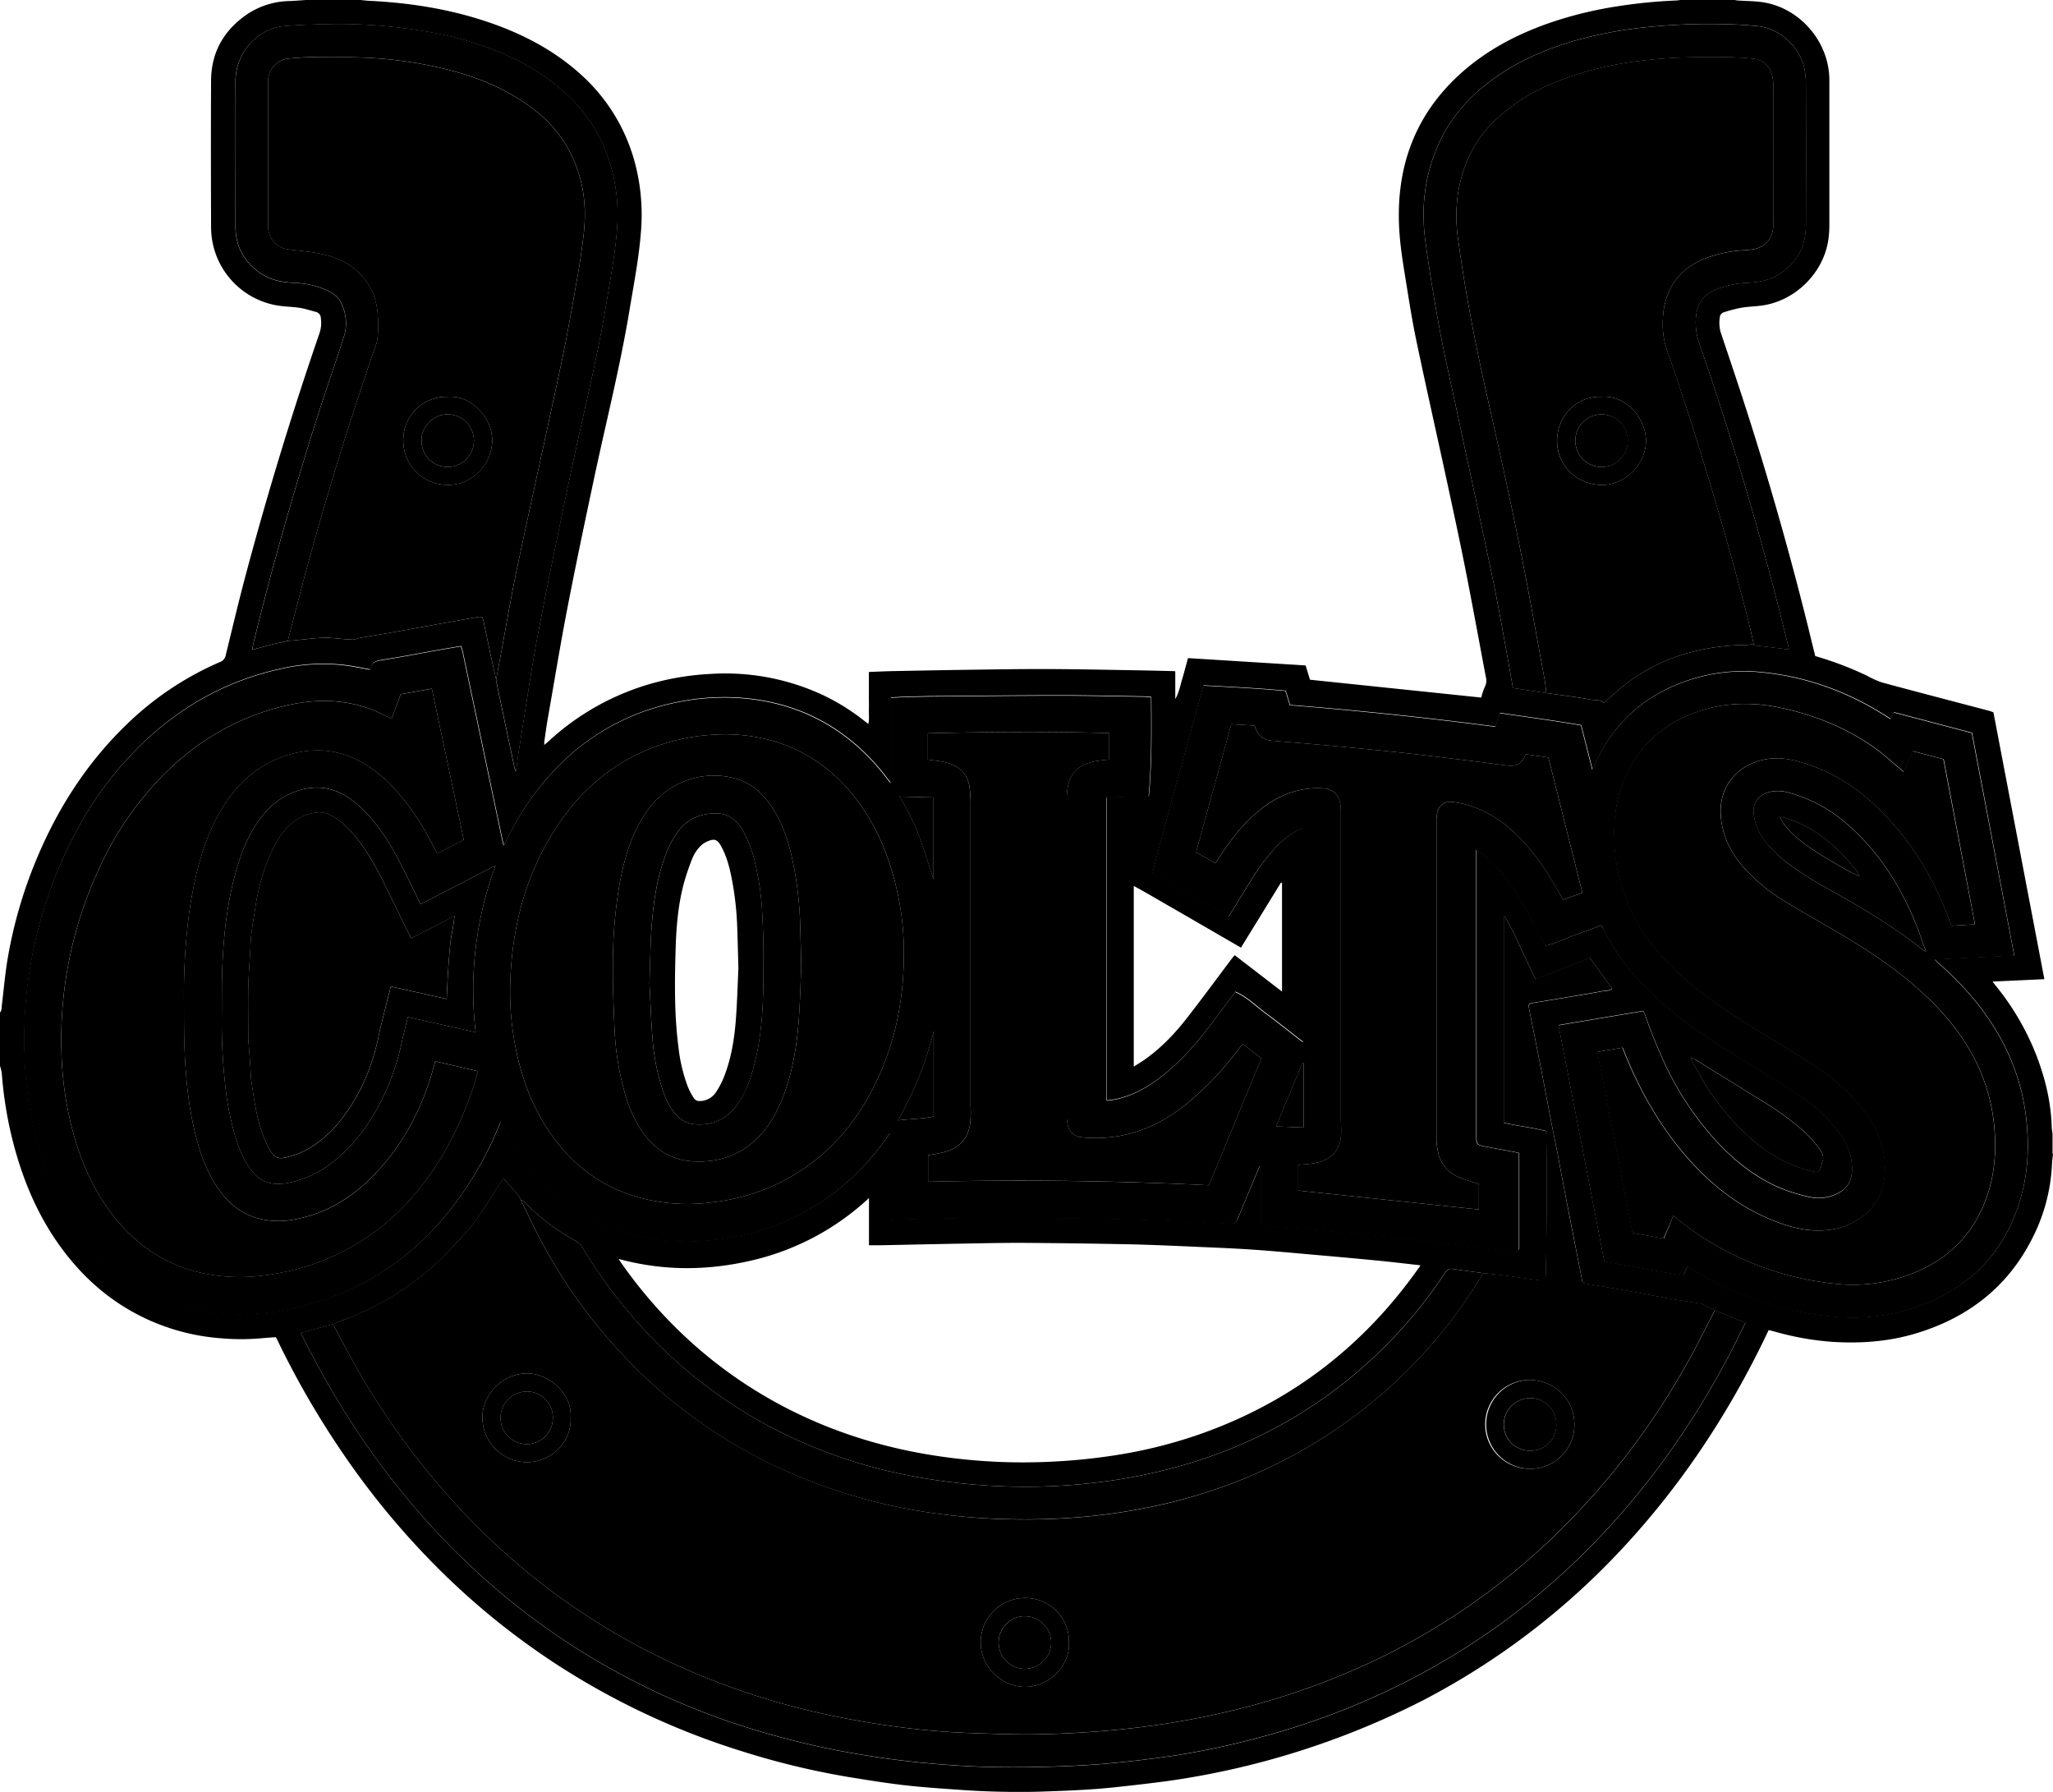 <svg xmlns="http://www.w3.org/2000/svg" viewBox="0 0 941.28 821.49"><path class="cls-1" d="M941.28 528.96c-.16 1.57-.39 3.14-.46 4.72a82.67 82.67 0 01-8.48 32.92c-11.33 23.19-30 37.64-54.47 44.87-12.17 3.59-24.64 4.49-37.23 3.74a130.49 130.49 0 01-27.5-4.89c-.69-.19-1.38-.34-2.22-.54-.81 1.67-1.6 3.31-2.4 5-16.89 34.61-38 66.37-64.23 94.63a336.88 336.88 0 01-91.73 70.05 371.63 371.63 0 01-117.47 37.1c-8.07 1.06-16.16 2-24.25 2.85-11.52 1.23-23.09 1.61-34.67 2a379.83 379.83 0 01-38.07-1c-8.12-.55-16.25-1.13-24.34-2.08-8.31-1-16.59-2.32-24.85-3.68a357.3 357.3 0 01-48-11.55 342.69 342.69 0 01-86.11-40.32 338.35 338.35 0 01-51.67-41.53 363.25 363.25 0 01-45.76-54.72 398.84 398.84 0 01-30.31-52.4c-.17-.35-.38-.68-.62-1.1-2.23.17-4.46.29-6.67.51a105.52 105.52 0 01-18.43 0 98.44 98.44 0 01-28.79-6.56c-17.63-6.95-31.89-18.31-43.29-33.34-11.52-15.19-18.8-32.35-23.45-50.73a181.39 181.39 0 01-5-30.94 20 20 0 00-.81-3.3v-24.48c.9-1 .71-2.29.86-3.48.88-7.13 1.47-14.31 2.68-21.39a209.12 209.12 0 0112.29-43.19c9.92-24.52 23.78-46.43 43-64.74a142.05 142.05 0 0142.09-27.91 4.12 4.12 0 002.61-3.25c2.93-11.93 5.74-23.89 8.9-35.77q15.05-56.55 34.12-111.89a14.65 14.65 0 00.56-6.6 3 3 0 00-2.35-3c-2.46-.63-4.89-1.46-7.38-1.84-3.55-.55-7.19-.51-10.71-1.17a36.43 36.43 0 01-29.89-35.74c-.08-22.48-.13-45 0-67.44.09-12.52 5.6-22.43 15.75-29.7a36.06 36.06 0 0120.16-6.6c2.62-.1 5.24-.33 7.87-.5h24.48c1.42.13 2.84.32 4.27.39 20.43 1 40.42 4.35 59.63 11.6 13.63 5.14 26.17 12.14 37.08 21.91a83.1 83.1 0 0125.74 43.4 92.83 92.83 0 012.08 29.26c-.93 12-3.25 23.73-5.2 35.54-4.34 26.24-10.91 52-16.42 78-4.17 19.68-8.34 39.36-12.15 59.1-3.26 16.85-6 33.79-9 50.7-.58 3.3-1 6.63-1.49 9.95-.06.44 0 .9-.09 1.71.73-.59 1.22-.95 1.66-1.36a116.16 116.16 0 0154.45-28.53 122.8 122.8 0 0119.91-2.67 106 106 0 0151 9.31 97.46 97.46 0 0119.91 12.31l1.68 1.3c.55-2.1.21-4.06.27-6s0-4 0-6v-11.84c3.89-.14 7.55-.31 11.21-.39 12.47-.24 24.93-.48 37.4-.65 11.35-.15 22.71-.34 34.06-.29 13.19.06 26.38.34 39.56.56 5.75.09 11.5.25 17.25.38.31 0 .61.05 1 .1v12.72c1.68-2.83 2.23-6 3.13-9s1.75-6.3 2.71-9.78l53.92 3.36 2 6.55 78.53 8.18a28.67 28.67 0 011.69-5 6.27 6.27 0 00.4-4.5c-3.14-16.63-6.17-33.28-9.46-49.89-2.78-14-5.83-28-8.84-41.93-4.49-20.75-9.18-41.45-13.53-62.23-2-9.45-3.44-19-5-28.54-1.06-6.62-2.15-13.25-2.68-19.93-2.31-29.38 6.16-54.74 28.61-74.65 12.44-11 27-18.32 42.68-23.48a181.57 181.57 0 0129.06-6.84A239.89 239.89 0 01768.52.22c.7 0 1.39-.17 2.09-.26h24.48c.55.09 1.09.22 1.64.26 4.45.32 8.92.21 13.34 1.14 16.29 3.44 28.66 18.61 28.67 35.32v66.7a46.87 46.87 0 01-.42 6.21c-2.1 15.55-15.39 28.63-31 30.55-3.09.38-6.22.46-9.28 1a71.09 71.09 0 00-7.6 2 2.68 2.68 0 00-1.94 2.49 15.76 15.76 0 00.46 6.86c4.09 12.16 8.2 24.32 12.11 36.55q15.14 47.3 27.2 95.48c1.35 5.41 2.65 10.83 4 16.26a154.19 154.19 0 0123.71 9 42.85 42.85 0 006.95 3.12c16.45 4.44 32.95 8.72 49.42 13.07a12.74 12.74 0 011.63.66l23.34 122.27-23.76 1.11c.62.8 1 1.3 1.38 1.79a119.2 119.2 0 0118.59 31.69c4.08 10.57 6.79 21.43 7.15 32.82 0 1.18.25 2.36.39 3.53v9.12zm-713.8-217.44c.06.55.08 1.12.19 1.66q4.06 19.33 8.16 38.65c.12.54.35 1.06.66 2 .7-4.9 1.27-9.33 2-13.73 2.76-17 5.2-34.11 8.44-51 4.8-25.08 10-50.08 15.33-75.07 5.37-25.37 11.77-50.53 15.92-76.16 1.78-11 3.93-22 4.72-33.18a81.09 81.09 0 00-2.54-27.28 71.16 71.16 0 00-19.38-33.07 98 98 0 00-27.54-18.43c-17.82-8.21-36.73-12-56.12-13.83a230.57 230.57 0 00-27.3-1c-6.54.17-13.1.33-19.62.9-12.43 1.1-22.51 12.32-22.45 25.34.1 22.24 0 44.47 0 66.71 0 8.47 3.55 15.25 10.24 20.41 4.74 3.66 10.24 5 16.11 5.22a41.45 41.45 0 0115.33 3.34c2.83 1.28 5.35 3 6.73 5.86a20.69 20.69 0 011.26 15.61c-3.38 10.64-7.15 21.15-10.57 31.78-11.67 36.31-22.22 72.94-31.19 110a12.89 12.89 0 00-.18 1.64c3.31-.88 6.45-1.75 9.61-2.54 2.23-.56 4.48-1 6.72-1.54.87-.06 1.75-.1 2.62-.18 2.6-.26 5.2-.54 7.8-.8 1.74-.17 3.47-.34 5.22-.43a29.26 29.26 0 013.59.05c3.48.26 7 .66 10.43.79 1.22 0 2.44-.63 3.69-.85 4.06-.72 8.14-1.34 12.19-2.06 8.74-1.55 17.47-3.14 26.21-4.71 5.23-.94 10.45-1.88 15.68-2.79a6.87 6.87 0 011.59.09 18.66 18.66 0 01.65 1.93c1.31 6.13 2.59 12.27 3.9 18.39.6 2.75 1.28 5.52 1.9 8.28zm576.56-16.31c.48.83 1.27.76 2.08.85 4.2.47 8.39 1 12.59 1.5a13 13 0 001.46 0c-.05-.35-.06-.58-.11-.79-2.61-10.28-5.14-20.59-7.86-30.85q-14.57-55.07-33.23-108.89a28.28 28.28 0 01-1.44-11.28c.42-6.59 3.66-11 9.88-13.33a45 45 0 0114-2.8c5.2-.21 10.17-1.21 14.56-4.08 8-5.21 11.94-12.7 12-22.18q.09-32.4 0-64.79a39.58 39.58 0 00-.42-5.73c-1.58-10.68-11-19.81-21.75-20.89a174.6 174.6 0 00-14.1-.86 280.62 280.62 0 00-40.43 1.75 190 190 0 00-27.9 5.41c-14.55 4.07-28.24 10-40.37 19.16-10 7.6-18.11 16.84-23.34 28.4-6.48 14.31-8.25 29.33-6.15 44.75 1.8 13.28 4 26.52 6.41 39.71 2.13 11.61 4.8 23.12 7.27 34.67 5.86 27.39 11.85 54.76 17.57 82.18 2.59 12.42 4.69 24.95 7 37.43.66 3.6 1.27 7.2 1.9 10.84l3.21.5 12.07 1.84c3.06.42 6.13.82 9.19 1.26 3.69.54 7.4 1 11 1.72 2.12.44 4.54-.19 6.11 1.57 2.85-2.48 5.56-4.93 8.37-7.27a81.12 81.12 0 0126.93-14.61 101.27 101.27 0 0130.27-4.71 25.25 25.25 0 003.24-.47zM680.18 583.68c-4.66-.63-9.34-1.22-14-1.92a3.31 3.31 0 00-3.68 1.77 214.53 214.53 0 01-32 38.08 211.41 211.41 0 01-77 46.57 240 240 0 01-44.3 10.62 281.61 281.61 0 01-30.28 2.65 279.83 279.83 0 01-64.75-5.53 227.8 227.8 0 01-61-21.78 216.58 216.58 0 01-62-49.16 230.71 230.71 0 01-24.38-33.46 6 6 0 00-2.08-2.18 100.94 100.94 0 01-24.4-18.38 6.76 6.76 0 00-1.53-.9 12.43 12.43 0 00-1.11-2c-1.15-1.42-2.4-2.76-3.61-4.13l-3.15-3.62c-.48.58-.76.86-1 1.18-3 4.76-6 9.6-9.13 14.28a92 92 0 01-7.11 9.27c-3.53 4-7.31 7.79-11 11.61a109.56 109.56 0 01-16.2 13.33 126.29 126.29 0 01-25.81 14c-2.66 1-5.34 2.06-8 3.09l-14.75 4.09c1.44 2.8 2.74 5.35 4.06 7.9 18.53 35.84 41.83 68.16 70.93 96.21a325.73 325.73 0 0043.92 35.55 330.55 330.55 0 0084.52 40.8 378.2 378.2 0 0052 12.59q18.2 3.1 36.58 4.59c8.27.68 16.58 1.17 24.88 1.33 9.5.19 19 .09 28.52-.2 8.62-.26 17.24-.72 25.82-1.52q14.66-1.36 29.24-3.51a355.72 355.72 0 0037.9-8 341.11 341.11 0 0071.41-27.43 325 325 0 0082.35-61.2 351.94 351.94 0 0028.5-33 385.73 385.73 0 0035.91-57.13c2-3.86 3.87-7.78 5.82-11.71l-13.94-5.65c-1.64-.83-3.27-1.68-4.92-2.47a7.66 7.66 0 00-2-.67c-4.54-.74-9.1-1.37-13.63-2.17-5.47-1-10.92-2.11-16.39-3.09q-11.13-2-22.3-3.84a1.83 1.83 0 01-1.76-1.81c-.82-4.61-1.78-9.2-2.68-13.8q-2.49-12.75-5-25.5c-1.2-6.24-2.34-12.49-3.54-18.73-.87-4.52-1.83-9-2.7-13.55-1.66-8.58-3.27-17.17-4.95-25.74-1.78-9.12-3.62-18.23-5.44-27.34-.27-1.38.06-1.89 1.48-2.15 2-.37 4.07-.67 6.11-1l12.92-2.17c4.23-.71 8.47-1.35 12.67-2.2 1.64-.33 3.5 0 5-1.26l-10.25-14.11-24.71 9.82c-.45-.78-.8-1.31-1.07-1.88q-2.44-5.08-4.84-10.17c-1.39-3-2.71-6-4.15-8.89-1.23-2.5-2.6-4.93-3.93-7.38a3.65 3.65 0 00-.73-.72v94.86c6.55 1.46 13.09 2.16 19.34 3.79.56 6 .3 66.6-.3 68.4a20.79 20.79 0 01-2.34 0c-2.29-.26-4.57-.57-6.85-.88-3.14-.43-6.28-.92-9.43-1.31s-6.54-.79-9.76-1.14zm54-159.47c.39.69.69 1.24 1 1.79 1.92 3.31 3.69 6.72 5.79 9.92 7.91 12 18.1 21.88 29.41 30.66 10.3 8 21.35 14.86 32.47 21.64 7.56 4.61 15.11 9.25 22.45 14.18a70.35 70.35 0 0117.51 16.24c4 5.31 6.57 11.1 6.34 17.92-.17 5-2.42 8.54-6.89 10.62a19 19 0 01-12.37 1.57 84 84 0 01-11.45-3.31c-12.34-4.73-22.46-12.68-31.39-22.25a140.14 140.14 0 01-22.36-32.74 238.85 238.85 0 01-10.17-24.52c-.3-.8-.64-1.58-1-2.52l-38.94 6.52 21 108.31 36.16 6.51 1-2.08.92-2 1.38.82c20.07 11.93 41.55 19.75 64.9 22a90.37 90.37 0 0040.53-5c23.47-8.75 39.08-25 46-49.26 3.56-12.39 4-25 2.4-37.75a98.33 98.33 0 00-10.78-34c-7.45-14.12-17.74-25.93-29.71-36.37-.38-.33-.69-.73-1.25-1.33l36.41-1.78-19.36-102.09-35.74-9.42-1.54 3c-.53-.32-.87-.52-1.2-.73-17.92-11.59-37.38-18.79-58.71-20.74a79.28 79.28 0 00-32.14 3.55c-20.37 6.66-35.18 19.62-43.8 39.4-.2.45-.46.87-.9 1.7l-5.14-20.28c-12.46-2.11-24.9-3.81-37.31-5.6l-2 6.26q-47.07-6.17-94.18-9.89l-2-6.53c-12.54-1.19-25.09-1.76-37.7-2.47-7.73 28.79-16 57.18-23.32 85.89l34.89 20.13c3.24-5.27 6.38-10.35 9.5-15.44a100.28 100.28 0 0110.81-14.92 40.61 40.61 0 0111.44-9.35c.75-.38 1.56-.65 2.44-1v98.12c-.67-.48-1.12-.79-1.56-1.12-5.18-4-10.29-8.13-15.56-12-4.55-3.36-8.55-7.53-14-9.87l-9.66 12.91c-6.38 8.54-13.19 16.68-21.34 23.61-5.88 5-12.24 9.21-19.66 11.61a33.82 33.82 0 01-8.26 1.7v-139l19.23-.42c1.42-15.3 1.25-30.34 1.12-45.51-1.38-.11-2.56-.26-3.74-.28-12.47-.19-24.94-.5-37.41-.5-18.79 0-37.58.22-56.37.37-5 0-9.91.16-14.86.28-2.29.06-4.57.22-7 .34v39.12c-.7-.84-1.12-1.29-1.48-1.77a97.87 97.87 0 00-11.26-12.74c-16.34-15.48-35.91-23.37-58.24-24.6a107.4 107.4 0 00-27.86 2.28 104.28 104.28 0 00-52.45 28 124.44 124.44 0 00-25.27 35.86c-.21.44-.49.85-.87 1.5-.22-.66-.38-1-.46-1.41q-3.4-16-6.78-32.09-5.82-27.65-11.65-55.3a24.91 24.91 0 00-.77-2.42c-3.88.66-7.49 1.26-11.09 1.9-8.56 1.52-17.09 3.19-25.68 4.5-2.68.41-4.21 1.39-4.71 4a.71.71 0 01-.24.29c-3.92-.68-7.73-1.53-11.6-2a86.32 86.32 0 00-28.59 1.49c-24.73 5.34-46.08 17-64.28 34.55A160.28 160.28 0 0032.9 385.2a202.17 202.17 0 00-21.39 102.68 166.83 166.83 0 006.42 38.17c4.48 15.3 11.06 29.6 21 42.17 16.9 21.32 39 32.67 66.13 34.12a111.86 111.86 0 0030.92-3c26.72-6.09 49-19.64 66.85-40.39a156.47 156.47 0 0025.79-42.38c.31-.73.66-1.45 1.07-2.35.34.51.49.7.6.91a100.25 100.25 0 0022.42 30.53c15 13.79 32.83 21.16 53 23a107.46 107.46 0 0021.77-.34 112.9 112.9 0 0025.38-5.66c22.42-7.92 40.19-21.93 53.85-41.29.47-.67 1-1.31 1.48-2l.41.17v39.65c4.36-.16 8.49-.37 12.63-.45 12.15-.23 24.29-.54 36.44-.56 14.31 0 28.62.19 42.93.42q15.7.25 31.39.83c10.61.38 21.22.94 31.83 1.42a3.64 3.64 0 003.83-2.4q3-7.29 6.06-14.59l4-9.59.42.09v27.14c1.18.16 2.18.34 3.19.42 6.69.54 13.38 1 20.06 1.61 7.72.69 15.42 1.48 23.13 2.24 6.91.68 13.83 1.31 20.74 2.08 7.46.83 14.9 1.79 22.35 2.7 8.24 1 16.49 1.94 24.72 3.07 1.64.23 3 .3 4.25-1v-44.03c-1-.22-2-.46-3-.65-4.07-.77-8.16-1.47-12.22-2.28-4.38-.87-4.37-.91-4.37-5.49V389.61c.76.49 1.22.76 1.65 1.07a56.32 56.32 0 0110.27 10 128.82 128.82 0 0113.88 21.79c1.93 3.66 3.89 7.31 5.9 11.07 4.63-.9 8.6-3.22 12.87-4.67s8.33-3.05 12.63-4.66zm-83 155.86c-6.65-.74-12.9-1.5-19.17-2.11-9.22-.9-18.44-1.73-27.67-2.54-10.26-.9-20.51-1.88-30.79-2.57-10-.67-19.93-1-29.91-1.47-8.94-.38-17.88-.77-26.82-.95q-23.37-.46-46.75-.63c-9.59-.06-19.18.17-28.77.34-12.38.21-24.77.5-37.15.74h-5.73v-21.64a117.69 117.69 0 01-53.85 28.64c-20.17 4.69-40.35 4.88-60.94-.72.6.92.84 1.33 1.11 1.71a216.37 216.37 0 0030.17 34.66 206.13 206.13 0 0052.63 35.42c25.19 11.83 51.79 18.24 79.42 20.56a262.26 262.26 0 0031.6.75 277.65 277.65 0 0032.18-3 219.21 219.21 0 0040.72-10.22c41-14.68 73.77-40.07 98.86-75.53.35-.33.54-.75.93-1.44zm-63.39-125.48v-49.81l-.46-.18-18.36 29.85-16.39-9.5c-5.45-3.16-10.9-6.32-16.37-9.45s-10.74-6.3-16.39-9.33v82.82c1.86-1.18 3.48-2.13 5-3.21 7.79-5.48 14.23-12.36 20-19.84 6.8-8.78 13.38-17.72 20.06-26.59.36-.48.79-.91 1.24-1.43zm187.82 30.25l-.48.45c1.71 3 3.38 6.11 5.15 9.12a110.23 110.23 0 0024.07 28.87 63.7 63.7 0 0018.33 11.08 75.7 75.7 0 008.2 2.59c2.75.7 3.51.13 4.2-2.57a7.38 7.38 0 01.31-1.4c1-2.13.38-4-.82-5.8-.13-.2-.29-.38-.43-.58a52.09 52.09 0 00-9.67-10.2 131.81 131.81 0 00-16.35-11.59q-15.35-9.49-30.71-19c-.6-.22-1.23-.58-1.8-.92z"/><path class="cls-2" d="M734.18 424.21c-4.32 1.61-8.53 3.27-12.8 4.73s-8.25 3.77-12.87 4.67c-2-3.77-4-7.41-5.9-11.07a128.82 128.82 0 00-13.88-21.79 56.32 56.32 0 00-10.27-10c-.43-.31-.88-.58-1.65-1.07v130.56c0 4.57 0 4.61 4.37 5.49 4.06.81 8.15 1.52 12.22 2.28 1 .19 2 .43 3 .65v44.19c-1.24 1.25-2.61 1.18-4.25 1-8.22-1.13-16.48-2.07-24.72-3.07-7.45-.91-14.9-1.87-22.35-2.7-6.9-.77-13.82-1.4-20.74-2.08-7.71-.76-15.42-1.55-23.13-2.24-6.68-.6-13.38-1.06-20.06-1.61-1-.08-2-.27-3.19-.42v-27.14l-.42-.09-4 9.59q-3 7.29-6.06 14.59a3.64 3.64 0 01-3.83 2.4c-10.61-.48-21.22-1-31.83-1.42q-15.69-.56-31.39-.83c-14.31-.23-28.62-.44-42.93-.42-12.15 0-24.29.33-36.44.56-4.14.08-8.27.29-12.63.45v-39.65l-.41-.17c-.49.66-1 1.3-1.48 2-13.66 19.36-31.43 33.37-53.85 41.29a112.9 112.9 0 01-25.38 5.66 107.46 107.46 0 01-21.77.34c-20.17-1.88-38-9.25-53-23a100.25 100.25 0 01-22.42-30.53c-.1-.21-.26-.4-.6-.91-.41.9-.77 1.62-1.07 2.35a156.47 156.47 0 01-25.79 42.38c-17.88 20.74-40.13 34.3-66.85 40.39a111.86 111.86 0 01-30.92 3c-27.13-1.45-49.23-12.8-66.13-34.12-10-12.57-16.54-26.87-21-42.17a166.83 166.83 0 01-6.42-38.17 202.17 202.17 0 0121.39-102.68 160.28 160.28 0 0132.33-44.33c18.2-17.5 39.56-29.2 64.28-34.55a86.32 86.32 0 0128.59-1.49c3.86.46 7.68 1.31 11.6 2a.71.71 0 00.24-.29c.51-2.6 2-3.59 4.71-4 8.59-1.3 17.12-3 25.68-4.5 3.6-.64 7.21-1.24 11.09-1.9a24.91 24.91 0 01.77 2.42q5.84 27.64 11.65 55.3l6.78 32.09c.08.38.24.75.46 1.41.38-.64.66-1.05.87-1.5a124.44 124.44 0 0125.27-35.86 104.28 104.28 0 0152.45-28 107.4 107.4 0 0127.86-2.28c22.33 1.22 41.9 9.11 58.24 24.6a97.87 97.87 0 0111.26 12.74c.36.49.77.93 1.48 1.77v-39.12c2.48-.12 4.76-.28 7-.34 5-.12 9.91-.24 14.86-.28 18.79-.15 37.58-.37 56.37-.37 12.47 0 24.94.31 37.41.5 1.18 0 2.36.17 3.74.28.12 15.16.3 30.21-1.12 45.51l-19.23.42v139a33.82 33.82 0 008.26-1.7c7.42-2.4 13.78-6.61 19.66-11.61 8.15-6.93 15-15.08 21.34-23.61l9.66-12.91c5.43 2.34 9.43 6.51 14 9.87 5.27 3.89 10.38 8 15.56 12 .43.33.89.64 1.56 1.12v-98.17c-.88.36-1.69.63-2.44 1a40.61 40.61 0 00-11.44 9.35 100.28 100.28 0 00-10.81 14.92c-3.12 5.09-6.26 10.18-9.5 15.44l-34.89-20.13c7.3-28.71 15.59-57.1 23.32-85.89 12.61.71 25.16 1.28 37.7 2.47l2 6.53q47.19 3.75 94.18 9.89l2-6.26c12.41 1.79 24.85 3.48 37.31 5.6l5.14 20.28c.44-.82.71-1.25.9-1.7 8.62-19.78 23.43-32.74 43.8-39.4a79.28 79.28 0 0132.14-3.55c21.33 1.95 40.79 9.15 58.71 20.74.33.21.67.41 1.2.73l1.54-3 35.74 9.42 19.49 102.07-36.41 1.78c.56.6.87 1 1.25 1.33 12 10.43 22.25 22.25 29.71 36.37a98.33 98.33 0 0110.78 34c1.58 12.74 1.15 25.36-2.4 37.75-7 24.23-22.56 40.51-46 49.26a90.37 90.37 0 01-40.53 5c-23.36-2.2-44.83-10-64.9-22l-1.38-.82-.92 2-1 2.08-36.16-6.51-21-108.31 38.94-6.52c.39.94.73 1.72 1 2.52a238.85 238.85 0 0010.17 24.52 140.14 140.14 0 0022.36 32.74c8.92 9.58 19 17.52 31.39 22.25a84 84 0 0011.45 3.31 19 19 0 0012.37-1.57c4.47-2.08 6.72-5.66 6.89-10.62.23-6.82-2.39-12.62-6.34-17.92a70.35 70.35 0 00-17.51-16.24c-7.35-4.93-14.9-9.57-22.45-14.18-11.12-6.78-22.17-13.65-32.47-21.64-11.31-8.77-21.51-18.63-29.41-30.66-2.1-3.19-3.87-6.6-5.79-9.92-.25-.7-.54-1.25-.96-1.95zm33 133.19c.41.29.74.51 1 .75a137.41 137.41 0 0073.45 30.42 74 74 0 0033.26-4c17.46-6.31 29.74-18 36-35.66 3.56-10.09 4.45-20.54 3.6-31.18a84.59 84.59 0 00-9.91-33.76c-6-11.11-14-20.55-23.3-29-11.08-10.15-23.45-18.5-36.31-26.15-8.51-5.06-17.17-9.86-25.62-15a83.32 83.32 0 01-20-16.33c-6.09-7-10-14.93-10.4-24.41-.61-13.24 8.47-23 21.19-25.08 5.77-.94 11.27.08 16.74 1.76 15 4.58 27.36 13.27 38 24.53 12 12.69 20.86 27.41 27.35 43.59.86 2.14 1.65 4.3 2.52 6.54l10.78-.64-14.35-75.75-14.16-3.71-4.16 9.52c-.53-.47-.86-.79-1.22-1.09-4-3.31-7.82-6.87-12-9.87-13-9.23-27.5-15.07-43.05-18.38-12-2.56-24-2.58-35.78 1-17.4 5.28-29.88 16.14-36.59 33.21-3.29 8.37-4.31 17.13-4 26.1a80.93 80.93 0 007.86 33.07c5.6 11.64 13.75 21.31 23.31 29.86 10.35 9.25 21.88 16.86 33.67 24.11 8.57 5.27 17.23 10.4 25.67 15.87a96.51 96.51 0 0121.9 18.88c7.46 8.92 12.16 18.89 11.65 30.84-.34 7.94-3.32 14.59-9.52 19.62-7.67 6.22-16.63 7.83-26.18 6.74a61.67 61.67 0 01-15.85-4.43c-14.77-5.91-27-15.36-37.59-27.06-13.13-14.5-22.76-31.15-30-49.24-.35-.87-.71-1.74-1.13-2.77l-11.56 1.92 16.14 83 14.27 2.57zm-587.6-227.89c-3.08-1.45-5.83-2.94-8.72-4.06-12.78-5-25.89-5.11-39.09-2.14-22 4.95-40.79 15.86-56.68 31.75a146.61 146.61 0 00-29 41.73 185.7 185.7 0 00-17.92 85.66 156.91 156.91 0 004.54 33.65c3.43 13.66 8.65 26.57 16.88 38.1q22.1 31 60.18 31.25a94.51 94.51 0 0017.37-1.7 105.35 105.35 0 0061.76-34.86c10.49-11.86 18.27-25.37 24.2-40a153 153 0 006.07-17.82l-19.64-4.53-.38 1.44c-5.35 20.07-14.61 38-29.6 52.57-9.58 9.34-20.77 15.85-34.05 18.38a37.14 37.14 0 01-17.78-.54c-8.16-2.42-14-7.78-18.54-14.73a70.67 70.67 0 01-8.47-19.47c-4-14-5.48-28.36-6.09-42.83-.33-7.73-.24-15.48-.3-23.23a289.34 289.34 0 011.49-31.83 191.38 191.38 0 014.48-26.67c2.71-10.9 6.49-21.38 12.66-30.87 7-10.73 16.2-18.62 28.56-22.51 10.7-3.36 21.23-3.12 31.48 1.72a57.49 57.49 0 0117 12.69 107.09 107.09 0 0115.56 21.5c1.68 3 3.25 6 4.94 9.13l12.14-6.28-14.64-69.3-14.29 2.55zm234.8 108.52a127.7 127.7 0 00-3.55-31.6c-3.73-15.92-10.19-30.57-20.78-43.19a71.87 71.87 0 00-34.5-23.2 80 80 0 00-28.64-3.19 91.57 91.57 0 00-29.52 6.63c-17.14 7.07-30.62 18.64-41 33.86-15.21 22.34-21.75 47.38-22.48 74.12a130.94 130.94 0 002.17 27.18c2.44 13.32 6.78 25.93 14 37.45 9.7 15.52 22.94 26.67 40.56 32.22a84.48 84.48 0 0036 2.88 94.14 94.14 0 0031.06-9.08c19.86-9.92 33.95-25.47 43.61-45.22 9.07-18.56 13-38.3 13.08-58.86zm263.68 104.83c-3.2-1.08-6.28-1.93-9.2-3.17a15.84 15.84 0 01-9.63-12 28.17 28.17 0 01-.62-5.71V375.86a13.72 13.72 0 01.53-3.77 5.79 5.79 0 016.26-4.47 33.9 33.9 0 015 .78c10.89 2.52 19.64 8.59 27.21 16.56 7.09 7.47 12.67 16 17.63 25l1.42 2.58 8.84-3.27-15.57-62-10.24-1.48c-2.33 4.74-3.94 5.68-9 5.13-3.65-.39-7.28-1-10.93-1.42-7.05-.88-14.11-1.76-21.17-2.6-6.42-.76-12.85-1.5-19.29-2.18-7.23-.76-14.46-1.46-21.7-2.15-6.36-.6-12.73-1.16-19.1-1.72-5.33-.46-10.67-.85-16-1.35a7.71 7.71 0 01-6.45-4.72c-.31-.64-.56-1.31-.91-2.14l-10.58-.64-16.14 58.68 8.84 5.07c.53-.79 1-1.42 1.4-2.08 4.7-7.37 9.91-14.33 16.46-20.19 9-8 19.2-12.79 31.54-12.06 4 .24 7 2.57 7.76 6.52a22.34 22.34 0 01.37 4.28v140.36c0 2.64.24 5.28.07 7.91-.35 5.37-2.84 9.43-7.94 11.55a20.2 20.2 0 01-4.58 1.28c-2.34.37-4.72.5-7.1.73v11.77l82.86 8.69v-11.64zm-108.31-64.27l-2.13 2.73a144.94 144.94 0 01-24.36 25.36c-13.78 10.93-29.24 16.41-47 14.74a7.1 7.1 0 01-6.57-5.08 16.85 16.85 0 01-.62-4.72V366.2a29.55 29.55 0 01.57-5.71 13.25 13.25 0 018.79-10.51 24.54 24.54 0 014.39-1.1c1.93-.33 3.89-.48 5.74-.7v-12.1c-27.8-.79-55.42-.57-83.14.09v12.06c2.71.41 5.34.62 7.89 1.22 6.16 1.43 10.31 5 11.23 11.54a65.43 65.43 0 01.44 9.06v136.54c0 1.12.11 2.24.08 3.35a47 47 0 01-.3 5.26c-1.06 7.41-5.62 11.55-12.68 13.21-2.16.51-4.37.81-6.61 1.22v12.13q64.59-1.46 128.77 1.62l24.1-58.15zM227.18 396.8l-34.35 17.71-5.26-10.78c-3.68-7.53-7.41-15-12.24-21.92-4.06-5.79-8.58-11.13-14.36-15.31-8.24-6-17-7-26.49-3.24-6.94 2.75-12.14 7.55-16.3 13.58-4.86 7-7.83 14.95-10.11 23.12-3.87 13.84-5.46 28-6.09 42.32-.35 7.89-.24 15.8-.3 23.7a259.76 259.76 0 001.52 30.85 129.64 129.64 0 004.89 24.85c1.86 5.89 4.2 11.55 8.38 16.25a13.85 13.85 0 008.15 4.62 21.92 21.92 0 008.08-.4 46.16 46.16 0 0019.35-9c8.8-6.69 15.4-15.25 20.81-24.8a111.5 111.5 0 0011.53-31.31c.78-3.56 1.71-7.08 2.61-10.8l31.09 7a165.19 165.19 0 019.09-76.44zm655.87 39.44c-1.69-4.67-3.06-8.9-4.73-13-7-17.06-16.6-32.34-30.51-44.67a67.35 67.35 0 00-26.92-15 18.12 18.12 0 00-8.72-.7c-4.7 1-8.62 4-8.11 10a23.73 23.73 0 004.75 12.09 51.9 51.9 0 0010.67 10.63c7.05 5.41 14.77 9.75 22.5 14.08 13.87 7.76 27.39 16 39.86 25.95a11.64 11.64 0 001.16.62zm-454.94 36.57a159.88 159.88 0 01-16.41 40.86c5.75-.72 11.14-.69 16.41-1.77v-39.08zm-15.64-107.64a109.8 109.8 0 019.14 18.64c2.26 6.32 4.25 12.74 6.45 19.38v-37.6zm185.17 122.05l-.42-.05-12.15 29.25 12.57.47v-29.67z"/><path class="cls-3" d="M152.63 606.99c2.67-1 5.35-2 8-3.09a126.29 126.29 0 0025.81-14 109.56 109.56 0 0016.2-13.33c3.73-3.82 7.51-7.61 11-11.61a92 92 0 007.11-9.27c3.17-4.68 6.09-9.52 9.13-14.28.21-.32.48-.6 1-1.18l3.15 3.62c1.21 1.38 2.46 2.71 3.61 4.13a12.43 12.43 0 011.11 2c2.43 5 4.77 10.1 7.32 15.06a243.53 243.53 0 0041.6 58.33 231.21 231.21 0 0067.93 48.79 251.16 251.16 0 0071.58 21.43 285.76 285.76 0 0036.52 2.95 302.05 302.05 0 0038.06-1.59 271 271 0 0030.69-5.11 235.42 235.42 0 0063.43-24.25 228 228 0 0074.15-66.57c3.59-5 6.77-10.25 10.13-15.39 3.24.35 6.48.67 9.71 1.07s6.28.88 9.43 1.31c2.28.31 4.56.62 6.85.88a20.79 20.79 0 002.34 0c.6-1.79.86-62.39.3-68.4-6.25-1.62-12.8-2.32-19.34-3.79v-94.86a3.65 3.65 0 01.73.72c1.33 2.45 2.69 4.88 3.93 7.38 1.45 2.93 2.76 5.93 4.15 8.89q2.4 5.09 4.84 10.17c.27.57.62 1.1 1.07 1.88l24.71-9.82 10.25 14.11c-1.47 1.22-3.33.93-5 1.26-4.2.85-8.44 1.48-12.67 2.2l-12.92 2.17c-2 .34-4.08.65-6.11 1-1.42.26-1.75.77-1.48 2.15 1.81 9.11 3.65 18.22 5.44 27.34 1.68 8.57 3.29 17.16 4.95 25.74.88 4.52 1.83 9 2.7 13.55 1.2 6.24 2.34 12.49 3.54 18.73q2.45 12.75 5 25.5c.9 4.6 1.85 9.19 2.68 13.8a1.83 1.83 0 001.76 1.81q11.16 1.84 22.3 3.84c5.47 1 10.91 2.12 16.39 3.09 4.53.8 9.09 1.43 13.63 2.17a7.66 7.66 0 012 .67c1.66.79 3.29 1.64 4.92 2.47-.34.63-.69 1.26-1 1.9-3.69 7.08-7.2 14.26-11.1 21.22a343.35 343.35 0 01-63.65 82.41 310.47 310.47 0 01-93 60.73c-34.52 14.63-70.62 22.91-107.87 26.31-11.2 1-22.47 1.63-33.72 1.84-10.78.2-21.57-.25-32.35-.62a342.07 342.07 0 01-34.58-3.14q-17.91-2.44-35.52-6.54a330.55 330.55 0 01-79.62-29.44 310.47 310.47 0 01-81.27-61.84 345.89 345.89 0 01-50-68c-3.4-6.07-6.62-12.31-9.95-18.5zM490.1 752.92a19.87 19.87 0 00-20.29-20.3 20.28 20.28 0 00-20.16 20.3c-.11 11.27 9.69 20.44 20.28 20.44s20.76-9.18 20.17-20.44zm211.2-120.28a20.36 20.36 0 000 40.72 20.05 20.05 0 0020.55-20.2c.09-11.49-9.07-20.41-20.55-20.52zm-439.68 17.35c.86-10.89-9.8-20.22-19.78-20.35-11.18-.15-20.63 9.63-20.66 20.15a20.51 20.51 0 0020.23 20.56c11.5.06 20.77-9.48 20.21-20.36zm542.43-354.77a25.25 25.25 0 01-3.21.46 101.27 101.27 0 00-30.27 4.71A81.12 81.12 0 00743.64 315c-2.8 2.34-5.52 4.79-8.37 7.27-1.57-1.75-4-1.13-6.11-1.57-3.65-.75-7.36-1.19-11-1.72-3.06-.44-6.13-.84-9.19-1.26-.27-2.2-.43-4.43-.84-6.61-3.88-20.88-7.54-41.8-11.77-62.6-4.5-22.13-9.39-44.18-14.37-66.21-5.43-24-10.16-48.1-13.43-72.49a71.55 71.55 0 01.17-22.67c2.21-11.92 7.16-22.44 15.81-31.1a84 84 0 0126.85-17.65c17.92-7.68 36.83-10.83 56.14-11.88 7.57-.41 15.17-.39 22.76-.36a136.1 136.1 0 0113.63.74 9.54 9.54 0 018.29 6.7 15.59 15.59 0 01.8 5.15q.08 31.79 0 63.58v1.44c-.34 6-4.05 9.94-10 10.64-1.11.13-2.22.21-3.34.29a60.24 60.24 0 00-16.83 3.39c-7.28 2.68-13.23 7-16.9 14a33.67 33.67 0 00-3.52 14.3 36.61 36.61 0 001.95 14.35c3.29 9.07 6.28 18.26 9.25 27.44 10.25 31.74 19.62 63.74 27.89 96.06.92 3.67 1.67 7.36 2.54 10.99zm-69.71-113.31c-11.81-.47-20.41 9.13-20.44 20.11s8.46 19.83 19.92 20.3c10.86.44 20.78-9.17 20.83-20.15.05-10.45-9.19-21.1-20.31-20.26zM227.48 311.52c-.63-2.77-1.28-5.53-1.87-8.3-1.31-6.13-2.59-12.26-3.9-18.39a18.66 18.66 0 00-.65-1.93 6.87 6.87 0 00-1.59-.09c-5.23.91-10.46 1.85-15.68 2.79-8.74 1.57-17.47 3.16-26.21 4.71-4.06.72-8.13 1.35-12.19 2.06-1.24.22-2.47.89-3.69.85-3.48-.13-7-.53-10.43-.79a29.26 29.26 0 00-3.59-.05c-1.74.09-3.48.26-5.22.43-2.6.25-5.2.54-7.8.8-.87.09-1.75.12-2.62.18a7.51 7.51 0 01.13-.94c2.66-10.19 5.25-20.41 8-30.57q14.19-52.23 31.9-103.37a17.18 17.18 0 001.09-4.64 77.17 77.17 0 000-10.29c-.59-7.13-3.06-13.53-8.29-18.63s-11.64-7.8-18.64-9.15c-4.53-.87-9.17-1.22-13.75-1.81a10.51 10.51 0 01-9.57-10.72V37.43a10.35 10.35 0 019.41-10.58c4.29-.42 8.61-.64 12.92-.69q9.46-.11 18.93.18a190.19 190.19 0 0138.43 4.94c12.57 3 24.6 7.35 35.57 14.31 8.13 5.15 15.28 11.38 20.47 19.56 8.32 13.09 10.74 27.5 8.9 42.72-.74 6.1-1.59 12.2-2.66 18.25-2.34 13.21-4.58 26.44-7.36 39.56-6.59 31.16-13.58 62.24-20.17 93.4-3 14.06-5.36 28.24-8 42.36zM205.26 181.9a19.71 19.71 0 00-20.34 20.17 20.14 20.14 0 0020 20.21c11.66.31 20.59-9.5 20.75-20.21s-9.85-21.1-20.41-20.16z"/><path class="cls-2" d="M152.63 606.99c3.33 6.18 6.56 12.43 10 18.54a345.89 345.89 0 0050 68 310.47 310.47 0 0081.27 61.84 330.55 330.55 0 0079.62 29.44q17.62 4.1 35.52 6.54a342.07 342.07 0 0034.58 3.14c10.78.36 21.57.82 32.35.62 11.25-.21 22.51-.82 33.72-1.84 37.25-3.4 73.34-11.69 107.87-26.31a310.47 310.47 0 0093-60.73 343.35 343.35 0 0063.65-82.41c3.9-7 7.41-14.14 11.1-21.22.33-.64.68-1.26 1-1.9l13.94 5.65c-1.95 3.93-3.83 7.85-5.82 11.71a385.73 385.73 0 01-35.91 57.13 351.94 351.94 0 01-28.5 33 325 325 0 01-82.35 61.2 341.11 341.11 0 01-71.41 27.43 355.72 355.72 0 01-37.9 8q-14.56 2.17-29.24 3.51c-8.58.8-17.21 1.25-25.82 1.52-9.5.29-19 .39-28.52.2-8.3-.16-16.6-.66-24.88-1.33q-18.38-1.5-36.58-4.59a378.2 378.2 0 01-52-12.59 330.55 330.55 0 01-84.52-40.8 325.73 325.73 0 01-43.92-35.55c-29.11-28-52.4-60.37-70.93-96.21-1.32-2.55-2.62-5.1-4.06-7.9zm74.85-295.47l1.9-10.11c2.65-14.13 5-28.31 8-42.36 6.58-31.16 13.58-62.24 20.17-93.4 2.77-13.12 5-26.35 7.36-39.56 1.07-6.05 1.92-12.15 2.66-18.25 1.84-15.22-.59-29.63-8.9-42.72-5.19-8.18-12.34-14.4-20.47-19.56-11-7-23-11.33-35.57-14.31a190.19 190.19 0 00-38.43-4.94q-9.46-.27-18.93-.18c-4.31 0-8.63.27-12.92.69a10.35 10.35 0 00-9.41 10.58v66.24a10.51 10.51 0 009.57 10.72c4.59.59 9.22.94 13.75 1.81 7 1.34 13.43 4.07 18.64 9.15s7.7 11.5 8.29 18.63a77.17 77.17 0 010 10.29 17.18 17.18 0 01-1.09 4.64q-17.71 51.14-31.9 103.37c-2.76 10.17-5.35 20.38-8 30.57a7.51 7.51 0 00-.13.94c-2.24.51-4.49 1-6.72 1.54-3.16.8-6.3 1.66-9.61 2.54a12.89 12.89 0 01.18-1.64c9-37.08 19.52-73.71 31.19-110 3.42-10.63 7.19-21.14 10.57-31.78a20.69 20.69 0 00-1.26-15.61c-1.38-2.86-3.9-4.58-6.73-5.86a41.45 41.45 0 00-15.33-3.34c-5.87-.27-11.36-1.57-16.11-5.22-6.69-5.15-10.23-11.94-10.24-20.41 0-22.24.06-44.47 0-66.71-.06-13 10-24.24 22.45-25.34 6.52-.58 13.07-.73 19.62-.9a230.57 230.57 0 0127.3 1c19.39 1.79 38.3 5.62 56.12 13.83a98 98 0 0127.54 18.43 71.16 71.16 0 0119.38 33.07 81.09 81.09 0 012.54 27.28c-.79 11.18-2.94 22.15-4.72 33.18-4.15 25.63-10.55 50.79-15.92 76.16-5.29 25-10.54 50-15.33 75.07-3.24 16.93-5.68 34-8.44 51-.71 4.41-1.28 8.84-2 13.73-.32-.94-.55-1.46-.66-2q-4.09-19.32-8.16-38.65c-.17-.49-.18-1.05-.25-1.61zm576.57-16.3c-.85-3.65-1.62-7.31-2.55-10.94-8.27-32.32-17.65-64.32-27.89-96.06-3-9.19-6-18.37-9.25-27.44a36.61 36.61 0 01-1.95-14.35 33.67 33.67 0 013.52-14.3c3.67-7.05 9.62-11.35 16.9-14a60.24 60.24 0 0116.83-3.39c1.11-.08 2.23-.16 3.34-.29 5.93-.7 9.64-4.66 10-10.64V38.79a15.59 15.59 0 00-.8-5.15 9.54 9.54 0 00-8.29-6.7 136.1 136.1 0 00-13.63-.74c-7.59 0-15.19-.05-22.76.36-19.31 1.05-38.22 4.21-56.14 11.88a84 84 0 00-26.85 17.65c-8.66 8.66-13.61 19.19-15.81 31.1a71.55 71.55 0 00-.17 22.67c3.27 24.39 8 48.5 13.43 72.49 5 22 9.88 44.08 14.37 66.21 4.23 20.81 7.89 41.73 11.77 62.6.4 2.18.57 4.4.84 6.61l-12.07-1.84-3.21-.5c-.64-3.64-1.24-7.24-1.9-10.84-2.31-12.48-4.4-25-7-37.43-5.72-27.42-11.71-54.78-17.57-82.18-2.47-11.55-5.14-23.06-7.27-34.67-2.42-13.18-4.6-26.42-6.41-39.71-2.09-15.42-.32-30.43 6.15-44.75 5.23-11.57 13.29-20.81 23.34-28.4 12.13-9.17 25.82-15.09 40.37-19.16a190 190 0 0127.9-5.41 280.62 280.62 0 0140.43-1.75c4.7.1 9.42.39 14.1.86 10.73 1.08 20.17 10.21 21.75 20.89a39.58 39.58 0 01.42 5.73v64.79c0 9.48-4 17-12 22.18-4.39 2.88-9.36 3.87-14.56 4.08a45 45 0 00-14 2.8c-6.22 2.33-9.46 6.75-9.88 13.33a28.28 28.28 0 001.44 11.28q18.64 53.83 33.23 108.89c2.71 10.26 5.25 20.56 7.86 30.85.05.21.06.44.11.79a13 13 0 01-1.46 0l-12.59-1.5c-.82-.13-1.62-.06-2.09-.88z"/><path class="cls-2" d="M680.18 583.68c-3.37 5.14-6.55 10.41-10.13 15.39a228 228 0 01-74.17 66.52 235.42 235.42 0 01-63.47 24.18 271 271 0 01-30.69 5.11 302.05 302.05 0 01-38.06 1.59 285.76 285.76 0 01-36.48-2.88 251.16 251.16 0 01-71.5-21.32 231.21 231.21 0 01-67.93-48.79 243.53 243.53 0 01-41.6-58.33c-2.55-5-4.89-10-7.32-15.06a6.76 6.76 0 011.53.9 100.94 100.94 0 0024.4 18.38 6 6 0 012.08 2.18 230.71 230.71 0 0024.38 33.46 216.58 216.58 0 0062 49.16 227.8 227.8 0 0061 21.78 279.83 279.83 0 0064.75 5.53 281.61 281.61 0 0030.28-2.65 240 240 0 0044.3-10.62 211.41 211.41 0 0077-46.57 214.53 214.53 0 0032-38.08 3.31 3.31 0 013.68-1.77c4.59.67 9.26 1.26 13.95 1.89z"/><path class="cls-4" d="M775.61 484.89c.6.34 1.2.66 1.79 1q15.36 9.47 30.71 19a131.81 131.81 0 0116.35 11.59 52.09 52.09 0 019.67 10.2c.13.2.29.38.43.58 1.2 1.8 1.86 3.67.82 5.8a7.38 7.38 0 00-.31 1.4c-.69 2.71-1.45 3.28-4.2 2.57a75.7 75.7 0 01-8.2-2.59 63.7 63.7 0 01-18.33-11.08 110.23 110.23 0 01-24.07-28.87c-1.77-3-3.44-6.08-5.15-9.12z"/><path class="cls-3" d="M767.18 557.4l-4.5 10.42-14.27-2.57-16.14-83 11.56-1.92c.42 1 .78 1.9 1.13 2.77 7.28 18.08 16.91 34.73 30 49.24 10.59 11.7 22.83 21.15 37.59 27.06a61.67 61.67 0 0015.85 4.43c9.54 1.09 18.51-.52 26.18-6.74 6.2-5 9.18-11.68 9.52-19.62.51-12-4.19-21.92-11.65-30.84a96.51 96.51 0 00-21.9-18.88c-8.44-5.47-17.1-10.6-25.67-15.87-11.78-7.25-23.32-14.86-33.67-24.11-9.56-8.55-17.7-18.21-23.31-29.86a80.93 80.93 0 01-7.86-33.07c-.27-9 .75-17.73 4-26.1 6.71-17.07 19.19-27.94 36.59-33.21 11.8-3.58 23.78-3.55 35.78-1 15.55 3.31 30.05 9.15 43.05 18.38 4.22 3 8 6.56 12 9.87.36.3.7.62 1.22 1.09l4.16-9.52 14.16 3.71 14.46 75.71-10.78.64c-.86-2.25-1.66-4.41-2.52-6.54-6.5-16.17-15.34-30.9-27.35-43.59-10.66-11.26-23-19.95-38-24.53-5.47-1.67-11-2.7-16.74-1.76-12.72 2.07-21.8 11.84-21.19 25.08.44 9.48 4.31 17.39 10.4 24.41a83.32 83.32 0 0020 16.33c8.45 5.14 17.11 9.94 25.62 15 12.87 7.65 25.24 16 36.31 26.15 9.26 8.48 17.32 17.92 23.3 29a84.59 84.59 0 019.91 33.76c.85 10.65 0 21.1-3.6 31.18-6.22 17.65-18.5 29.35-36 35.66a74 74 0 01-33.26 4 137.41 137.41 0 01-73.45-30.42c-.17-.23-.5-.45-.93-.74zm-587.6-227.89l4.14-11.21 14.29-2.55 14.64 69.3-12.14 6.28c-1.69-3.13-3.26-6.16-4.94-9.13a107.09 107.09 0 00-15.56-21.5 57.49 57.49 0 00-17-12.69c-10.25-4.84-20.78-5.08-31.48-1.72-12.36 3.88-21.59 11.77-28.56 22.51-6.17 9.49-9.95 20-12.66 30.87a191.38 191.38 0 00-4.48 26.67 289.34 289.34 0 00-1.49 31.83c.06 7.74 0 15.49.3 23.23.61 14.47 2.08 28.84 6.09 42.83a70.67 70.67 0 008.47 19.47c4.55 7 10.38 12.31 18.54 14.73a37.14 37.14 0 0017.78.54c13.29-2.53 24.47-9 34.05-18.38 15-14.61 24.25-32.51 29.6-52.57l.38-1.44 19.64 4.53a153 153 0 01-6.07 17.82c-5.94 14.62-13.71 28.13-24.2 40a105.35 105.35 0 01-61.76 34.86 94.51 94.51 0 01-17.37 1.7q-38.05-.22-60.18-31.25c-8.23-11.53-13.46-24.43-16.88-38.1a156.91 156.91 0 01-4.54-33.65 185.7 185.7 0 0117.92-85.66 146.61 146.61 0 0129-41.73c15.9-15.89 34.65-26.8 56.68-31.75 13.2-3 26.31-2.82 39.09 2.14 2.87 1.1 5.62 2.57 8.7 4.02zm234.81 108.52c-.08 20.57-4 40.3-13.08 58.86-9.66 19.75-23.75 35.29-43.61 45.22a94.14 94.14 0 01-31.06 9.08 84.48 84.48 0 01-36-2.88c-17.62-5.55-30.86-16.69-40.56-32.22-7.2-11.52-11.54-24.14-14-37.45a130.94 130.94 0 01-2.17-27.18c.73-26.74 7.27-51.78 22.48-74.12 10.36-15.22 23.84-26.79 41-33.86a91.57 91.57 0 0129.52-6.63 80 80 0 0128.64 3.19 71.87 71.87 0 0134.5 23.2c10.58 12.62 17 27.27 20.78 43.19a127.7 127.7 0 013.56 31.6zm-47 5.28c-.21-7.86-.31-13.21-.5-18.56a165.29 165.29 0 00-4-32.51c-1.94-8.2-4.67-16.1-9.54-23.09-4.19-6-9.58-10.57-16.78-12.41a36.62 36.62 0 00-26.71 3.28c-7.18 3.74-12.27 9.59-16.21 16.54-5.39 9.52-8.07 19.92-9.91 30.58a220.89 220.89 0 00-2.74 36c-.07 9.5.35 19 .75 28.5a128.7 128.7 0 003.91 26.49c1.92 7.55 4.61 14.79 9.19 21.19 5.61 7.84 13.08 12.56 22.84 13.11 11.87.67 22.21-2.84 30.51-11.6a51.46 51.46 0 009.89-15.74c4.95-11.77 7.09-24.18 8.07-36.79.7-9.12.89-18.32 1.2-25zm310.68 99.55v11.64l-82.86-8.69v-11.77c2.38-.23 4.76-.37 7.1-.73a20.2 20.2 0 004.58-1.28c5.1-2.12 7.59-6.18 7.94-11.55.17-2.62-.07-5.27-.07-7.91V372.21a22.34 22.34 0 00-.37-4.28c-.78-4-3.72-6.28-7.76-6.52-12.34-.73-22.57 4-31.54 12.06-6.55 5.86-11.76 12.82-16.46 20.19-.42.66-.87 1.29-1.4 2.08l-8.84-5.07 16.14-58.68 10.58.64c.35.84.6 1.5.91 2.14a7.71 7.71 0 006.45 4.72c5.33.5 10.66.89 16 1.35 6.37.55 12.73 1.11 19.1 1.72 7.24.69 14.47 1.39 21.7 2.15 6.43.68 12.86 1.42 19.29 2.18 7.06.84 14.12 1.72 21.17 2.6 3.64.46 7.28 1 10.93 1.42 5.09.55 6.71-.39 9-5.13l10.24 1.48 15.57 62-8.84 3.27-1.42-2.58c-5-9-10.54-17.53-17.63-25-7.57-8-16.32-14-27.21-16.56a33.9 33.9 0 00-5-.78 5.79 5.79 0 00-6.26 4.47 13.72 13.72 0 00-.53 3.77v146.12a28.17 28.17 0 00.62 5.71 15.84 15.84 0 009.63 12c2.96 1.25 6.04 2.09 9.24 3.18z"/><path class="cls-3" d="M569.75 478.59l8.62 6.65-24.1 58.15q-64.25-3.17-128.77-1.62v-12.13c2.25-.41 4.45-.72 6.61-1.22 7.06-1.66 11.62-5.8 12.68-13.21a47 47 0 00.3-5.26c0-1.12-.08-2.24-.08-3.35V370.06a65.43 65.43 0 00-.44-9.06c-.91-6.49-5.07-10.1-11.23-11.54-2.54-.59-5.18-.81-7.89-1.22v-12.06c27.72-.66 55.34-.88 83.14-.09v12.1c-1.85.22-3.81.38-5.74.7a24.54 24.54 0 00-4.39 1.1 13.25 13.25 0 00-8.79 10.51 29.55 29.55 0 00-.57 5.71v145.42a16.85 16.85 0 00.62 4.72 7.1 7.1 0 006.57 5.08c17.73 1.67 33.19-3.82 47-14.74a144.94 144.94 0 0024.36-25.36z"/><path class="cls-1" d="M227.18 396.8a165.19 165.19 0 00-9.1 76.46l-31.09-7c-.9 3.71-1.83 7.24-2.61 10.8a111.5 111.5 0 01-11.53 31.31c-5.4 9.55-12 18.1-20.81 24.8a46.16 46.16 0 01-19.35 9 21.92 21.92 0 01-8.08.4 13.85 13.85 0 01-8.15-4.62c-4.19-4.7-6.52-10.36-8.38-16.25a129.64 129.64 0 01-4.89-24.85 259.76 259.76 0 01-1.52-30.85c.06-7.9-.05-15.81.3-23.7.63-14.29 2.22-28.48 6.09-42.32 2.29-8.17 5.25-16.07 10.11-23.12 4.16-6 9.36-10.83 16.3-13.58 9.44-3.74 18.25-2.71 26.49 3.24 5.78 4.18 10.3 9.52 14.36 15.31 4.83 6.89 8.56 14.39 12.24 21.92l5.26 10.78zm-38.62 33.37c-.53-1-1-1.77-1.34-2.55-3.69-7.53-7.35-15.08-11.07-22.6-4-8.17-8.44-16.08-14.49-23a37.82 37.82 0 00-7.61-6.83c-2.68-1.77-5.65-3.14-9-2.65a21.81 21.81 0 00-12.51 6c-4.88 4.81-7.83 10.81-10.18 17.13a96.76 96.76 0 00-5.3 20.53c-.54 3.93-1.29 7.83-1.78 11.77-.34 2.76-.39 5.55-.55 8.33-.32 5.56-.77 11.12-.89 16.68-.15 7.11 0 14.23 0 21.35v1.92c.3 4 .62 7.92.91 11.88.19 2.62.18 5.26.56 7.85 1 6.68 1.89 13.37 3.81 19.87a53 53 0 004.68 11.51c1.63 2.84 3.54 4 6.14 3.5a36.25 36.25 0 0012.84-5 54.66 54.66 0 0014.52-13.69 86.33 86.33 0 0011.72-21.29 102.58 102.58 0 004.48-15.34c1.1-5.21 2.46-10.37 3.73-15.54.62-2.53 1.32-5.05 2-7.72l25.59 5.72c.22-4.49.38-8.7.65-12.9s.56-8.25 1-12.36 1.5-8.15 1.93-12.78zM883 436.24a11.64 11.64 0 01-1.16-.64c-12.47-9.9-26-18.19-39.86-25.95-7.73-4.32-15.45-8.67-22.5-14.08a51.9 51.9 0 01-10.72-10.55 23.73 23.73 0 01-4.75-12.09c-.51-6 3.41-9 8.11-10a18.12 18.12 0 018.72.7 67.35 67.35 0 0126.92 15c13.91 12.33 23.54 27.6 30.51 44.67 1.68 4.04 3.05 8.29 4.73 12.94zm-30.53-34.47l.22.19-.2-.21a15.06 15.06 0 00-1.16-2.3c-.84-1.15-1.86-2.18-2.74-3.31a69.66 69.66 0 00-11.58-11.38 55 55 0 00-19.42-10 13.21 13.21 0 00-1.55-.21c.59 1.06 1 1.84 1.43 2.57a34.75 34.75 0 007.92 8.2c6.75 5.38 14.3 9.55 21.77 13.8 1.73.94 3.55 1.76 5.32 2.65zm-424.4 71.04v39.08c-5.27 1.08-10.66 1.05-16.41 1.77a159.88 159.88 0 0016.41-40.85zm-15.65-107.64l15.6.43v37.6c-2.2-6.65-4.19-13.07-6.45-19.38a109.8 109.8 0 00-9.15-18.65zm185.17 122.05v29.67l-12.57-.47 12.15-29.25zM490.1 752.92c.6 11.26-9.58 20.44-20.17 20.44s-20.39-9.17-20.28-20.44a20.28 20.28 0 0120.16-20.3 19.87 19.87 0 0120.29 20.3zm-20-11.91c-7-.29-12.24 5.81-12.24 11.75a12.042 12.042 0 1024.08.39 12 12 0 00-11.83-12.14zm231.2-108.37c11.49.11 20.64 9 20.53 20.51a20.05 20.05 0 01-20.55 20.2 20.36 20.36 0 01.02-40.71zm.29 8.33a12.09 12.09 0 00-12.16 11.89 11.93 11.93 0 0012.09 12.21 11.73 11.73 0 0012-12 11.88 11.88 0 00-11.93-12.1zm-439.97 9.02c.56 10.89-8.71 20.42-20.22 20.36a20.51 20.51 0 01-20.22-20.56c0-10.52 9.48-20.3 20.66-20.15 9.98.13 20.64 9.45 19.78 20.35zm-8.14.06a11.87 11.87 0 00-11.89-12.1 12.055 12.055 0 10-.09 24.11 11.93 11.93 0 0011.98-12.01zm480.86-468.14c11.12-.83 20.36 9.82 20.32 20.26 0 11-10 20.59-20.83 20.15-11.46-.46-19.94-9.31-19.92-20.3s8.62-20.58 20.43-20.11zm-12.06 20.24a12 12 0 0012.07 11.95 12.06 12.06 0 10-.24-24.12 12 12 0 00-11.83 12.17zm-517.02-20.24c10.56-.93 20.56 9.33 20.4 20.17s-9.09 20.53-20.75 20.21a20.14 20.14 0 01-20-20.21 19.71 19.71 0 0120.35-20.17zm-11.94 20.12c-.38 5.44 4.3 12 11.91 12.06a12.06 12.06 0 100-24.12c-6.97-.01-12.28 6.12-11.91 12.06z"/><path class="cls-2" d="M367.36 443.3c-.31 6.68-.49 15.87-1.2 25-1 12.61-3.13 25-8.07 36.79a51.46 51.46 0 01-9.89 15.74c-8.3 8.76-18.64 12.27-30.51 11.6-9.77-.55-17.24-5.27-22.84-13.11-4.57-6.4-7.26-13.64-9.19-21.19a128.7 128.7 0 01-3.91-26.49c-.39-9.49-.82-19-.75-28.5a220.89 220.89 0 012.74-36c1.84-10.66 4.52-21.07 9.91-30.58 3.94-6.95 9-12.8 16.21-16.54a36.62 36.62 0 0126.71-3.28c7.2 1.84 12.58 6.39 16.78 12.41 4.87 7 7.61 14.89 9.54 23.09a165.29 165.29 0 014 32.51c.15 5.34.29 10.69.47 18.55zm-69.58 7.49c.37 7.1.66 16.13 1.35 25.12a99.27 99.27 0 004.74 23.9 34.29 34.29 0 004.19 8.84c2.52 3.63 5.77 6.34 10.27 6.76 7.47.69 13.84-1.68 18.66-7.65 4-5 6.32-10.87 8.09-16.94 3-10.41 4.23-21.13 4.68-31.91.32-7.65.31-15.32.27-23 0-5.67-.28-11.34-.55-17a126.61 126.61 0 00-2.95-21.81 56.24 56.24 0 00-5.95-16.36c-3.06-5.2-7.27-8.26-13.69-7.85-5.87.37-10.86 2.29-14.77 6.77a40.7 40.7 0 00-7.34 13.34c-3.91 10.85-5.39 22.16-6.15 33.57-.45 7.43-.53 14.86-.85 24.22z"/><path class="cls-3" d="M188.51 430.17l19.86-10.26c-.43 4.63-1.5 8.66-1.93 12.78s-.72 8.23-1 12.36-.43 8.4-.65 12.9l-25.59-5.72c-.7 2.67-1.4 5.19-2 7.72-1.28 5.17-2.63 10.33-3.73 15.54a102.58 102.58 0 01-4.48 15.34 86.33 86.33 0 01-11.72 21.29 54.66 54.66 0 01-14.52 13.69 36.25 36.25 0 01-12.84 5c-2.6.48-4.51-.66-6.14-3.5a53 53 0 01-4.68-11.51c-1.92-6.5-2.83-13.19-3.81-19.87-.38-2.59-.36-5.24-.56-7.85-.29-4-.62-7.92-.91-11.88v-1.92c0-7.12-.12-14.24 0-21.35.12-5.56.57-11.12.89-16.68.16-2.78.21-5.58.55-8.33.48-3.94 1.23-7.84 1.78-11.77a96.76 96.76 0 015.3-20.53c2.35-6.32 5.3-12.32 10.18-17.13a21.81 21.81 0 0112.51-6c3.35-.49 6.32.87 9 2.65a37.82 37.82 0 017.61 6.83c6 6.94 10.46 14.84 14.49 23 3.71 7.52 7.38 15.07 11.07 22.6.37.82.79 1.59 1.32 2.6z"/><path class="cls-4" d="M852.48 401.77c-1.77-.89-3.58-1.71-5.3-2.69-7.48-4.25-15-8.42-21.77-13.8a34.75 34.75 0 01-7.92-8.2c-.47-.73-.85-1.51-1.43-2.57a13.21 13.21 0 011.55.21 55 55 0 0119.42 10 69.66 69.66 0 0111.58 11.38c.89 1.13 1.9 2.15 2.74 3.31a15.06 15.06 0 011.16 2.3z"/><path class="cls-5" d="M852.49 401.75l.2.21-.22-.19z"/><path class="cls-2" d="M470.11 741.01a12 12 0 0111.84 12.14 12.042 12.042 0 11-24.08-.39c.01-5.94 5.31-12.04 12.24-11.75zm231.48-100.04a11.88 11.88 0 0112 12.09 11.73 11.73 0 01-12 12 11.93 11.93 0 01-12.09-12.21 12.09 12.09 0 0112.09-11.88zm-448.11 9.08a11.93 11.93 0 01-12 12 12.055 12.055 0 11.09-24.11 11.87 11.87 0 0111.91 12.11zm468.8-447.9a12 12 0 0111.83-12.17 12.06 12.06 0 11-11.83 12.17zm-528.96-.12c-.37-5.93 4.93-12.06 11.92-12.06a12.06 12.06 0 110 24.12c-7.62-.09-12.29-6.62-11.92-12.06z"/><path class="cls-1" d="M297.78 450.79c.32-9.36.38-16.8.87-24.21.76-11.41 2.24-22.72 6.15-33.57a40.7 40.7 0 017.34-13.34c3.92-4.48 8.9-6.4 14.77-6.77 6.41-.41 10.63 2.65 13.69 7.85a56.24 56.24 0 015.95 16.36 126.61 126.61 0 012.95 21.81c.28 5.66.52 11.33.55 17 0 7.66.05 15.33-.27 23-.45 10.78-1.65 21.5-4.68 31.91-1.77 6.08-4 11.94-8.09 16.94-4.82 6-11.19 8.34-18.66 7.65-4.5-.42-7.75-3.13-10.27-6.76a34.29 34.29 0 01-4.19-8.84 99.27 99.27 0 01-4.74-23.9c-.71-9-.97-18.03-1.37-25.13zm40.77-6.78c-.21-7.65-.33-13.08-.53-18.51a141.48 141.48 0 00-2.5-22.59c-1-5.09-2.27-10.13-4.76-14.74-1.84-3.42-3.22-3.92-6.75-2.27a10.16 10.16 0 00-3.39 2.55 17.83 17.83 0 00-3.08 4.81 108.16 108.16 0 00-4.08 12c-2.51 9.54-3.37 19.35-3.67 29.16-.46 15.17-.7 30.36 1.26 45.47a73.8 73.8 0 004.32 18.34 32.32 32.32 0 002.78 5.27 3 3 0 002.09 1.26 8.91 8.91 0 008-4 39.07 39.07 0 003.4-6.29c3.51-8.58 5-17.64 5.73-26.82.64-8.6.87-17.23 1.18-23.63z"/></svg>